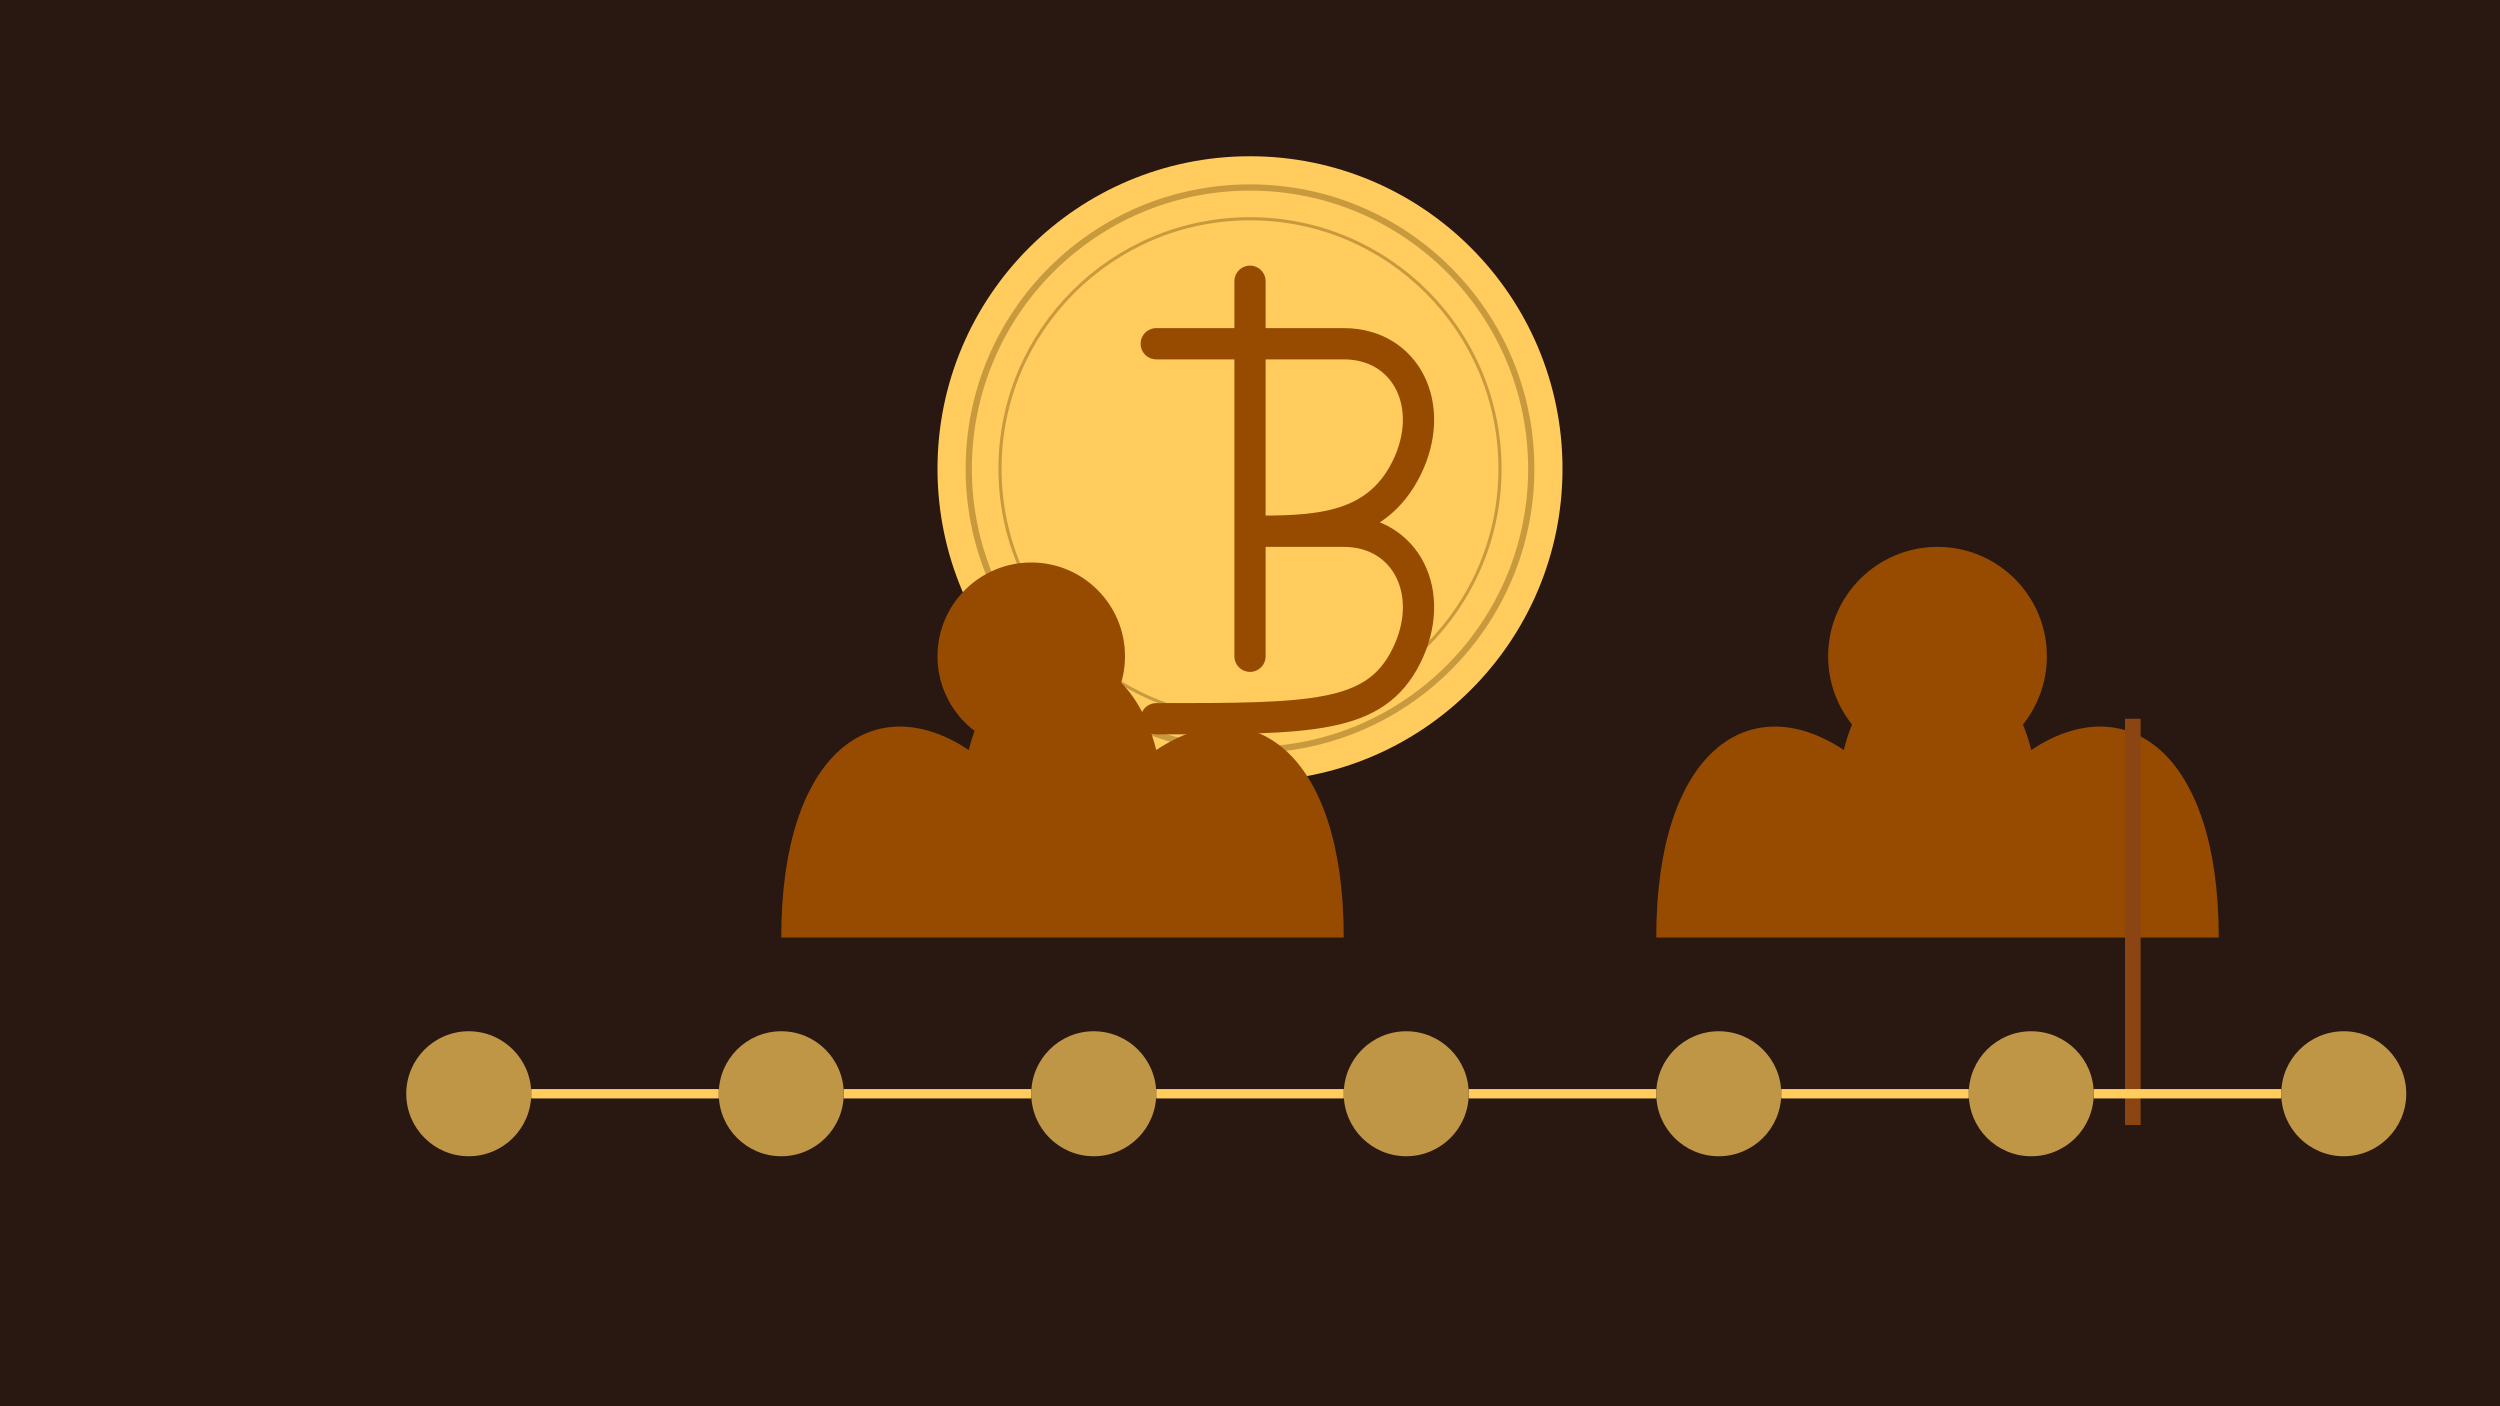<?xml version="1.0" encoding="UTF-8"?>
<svg width="800" height="450" viewBox="0 0 800 450" xmlns="http://www.w3.org/2000/svg">
  <!-- Background -->
  <rect width="800" height="450" fill="#291711" />
  
  <!-- Golden coin -->
  <circle cx="400" cy="150" r="100" fill="#FFCC5D" />
  <circle cx="400" cy="150" r="90" fill="none" stroke="#C99A3D" stroke-width="2" />
  <circle cx="400" cy="150" r="80" fill="none" stroke="#C99A3D" stroke-width="1" />
  
  <!-- Bitcoin symbol in the coin -->
  <path d="M400,90 L400,210 M370,110 L430,110 C450,110 460,130 450,150 C440,170 420,170 400,170 L430,170 C450,170 460,190 450,210 C440,230 420,230 370,230" 
    fill="none" stroke="#964B00" stroke-width="10" stroke-linecap="round" />
  
  <!-- Asha silhouette (left) -->
  <path d="M250,300 C250,240 280,220 310,240 C320,200 360,200 370,240 C400,220 430,240 430,300 Z" fill="#964B00" />
  <circle cx="330" cy="210" r="30" fill="#964B00" />
  
  <!-- Odu silhouette (right) -->
  <path d="M530,300 C530,240 560,220 590,240 C600,200 640,200 650,240 C680,220 710,240 710,300 Z" fill="#964B00" />
  <circle cx="620" cy="210" r="35" fill="#964B00" />
  
  <!-- Staff for Odu -->
  <rect x="680" y="230" width="5" height="130" fill="#8B4513" />
  
  <!-- Seven realms illustrated as connected nodes -->
  <circle cx="150" cy="350" r="20" fill="#FFCC5D" opacity="0.7" />
  <circle cx="250" cy="350" r="20" fill="#FFCC5D" opacity="0.7" />
  <circle cx="350" cy="350" r="20" fill="#FFCC5D" opacity="0.7" />
  <circle cx="450" cy="350" r="20" fill="#FFCC5D" opacity="0.7" />
  <circle cx="550" cy="350" r="20" fill="#FFCC5D" opacity="0.7" />
  <circle cx="650" cy="350" r="20" fill="#FFCC5D" opacity="0.7" />
  <circle cx="750" cy="350" r="20" fill="#FFCC5D" opacity="0.7" />
  
  <!-- Connecting lines -->
  <line x1="170" y1="350" x2="230" y2="350" stroke="#FFCC5D" stroke-width="3" />
  <line x1="270" y1="350" x2="330" y2="350" stroke="#FFCC5D" stroke-width="3" />
  <line x1="370" y1="350" x2="430" y2="350" stroke="#FFCC5D" stroke-width="3" />
  <line x1="470" y1="350" x2="530" y2="350" stroke="#FFCC5D" stroke-width="3" />
  <line x1="570" y1="350" x2="630" y2="350" stroke="#FFCC5D" stroke-width="3" />
  <line x1="670" y1="350" x2="730" y2="350" stroke="#FFCC5D" stroke-width="3" />
</svg>